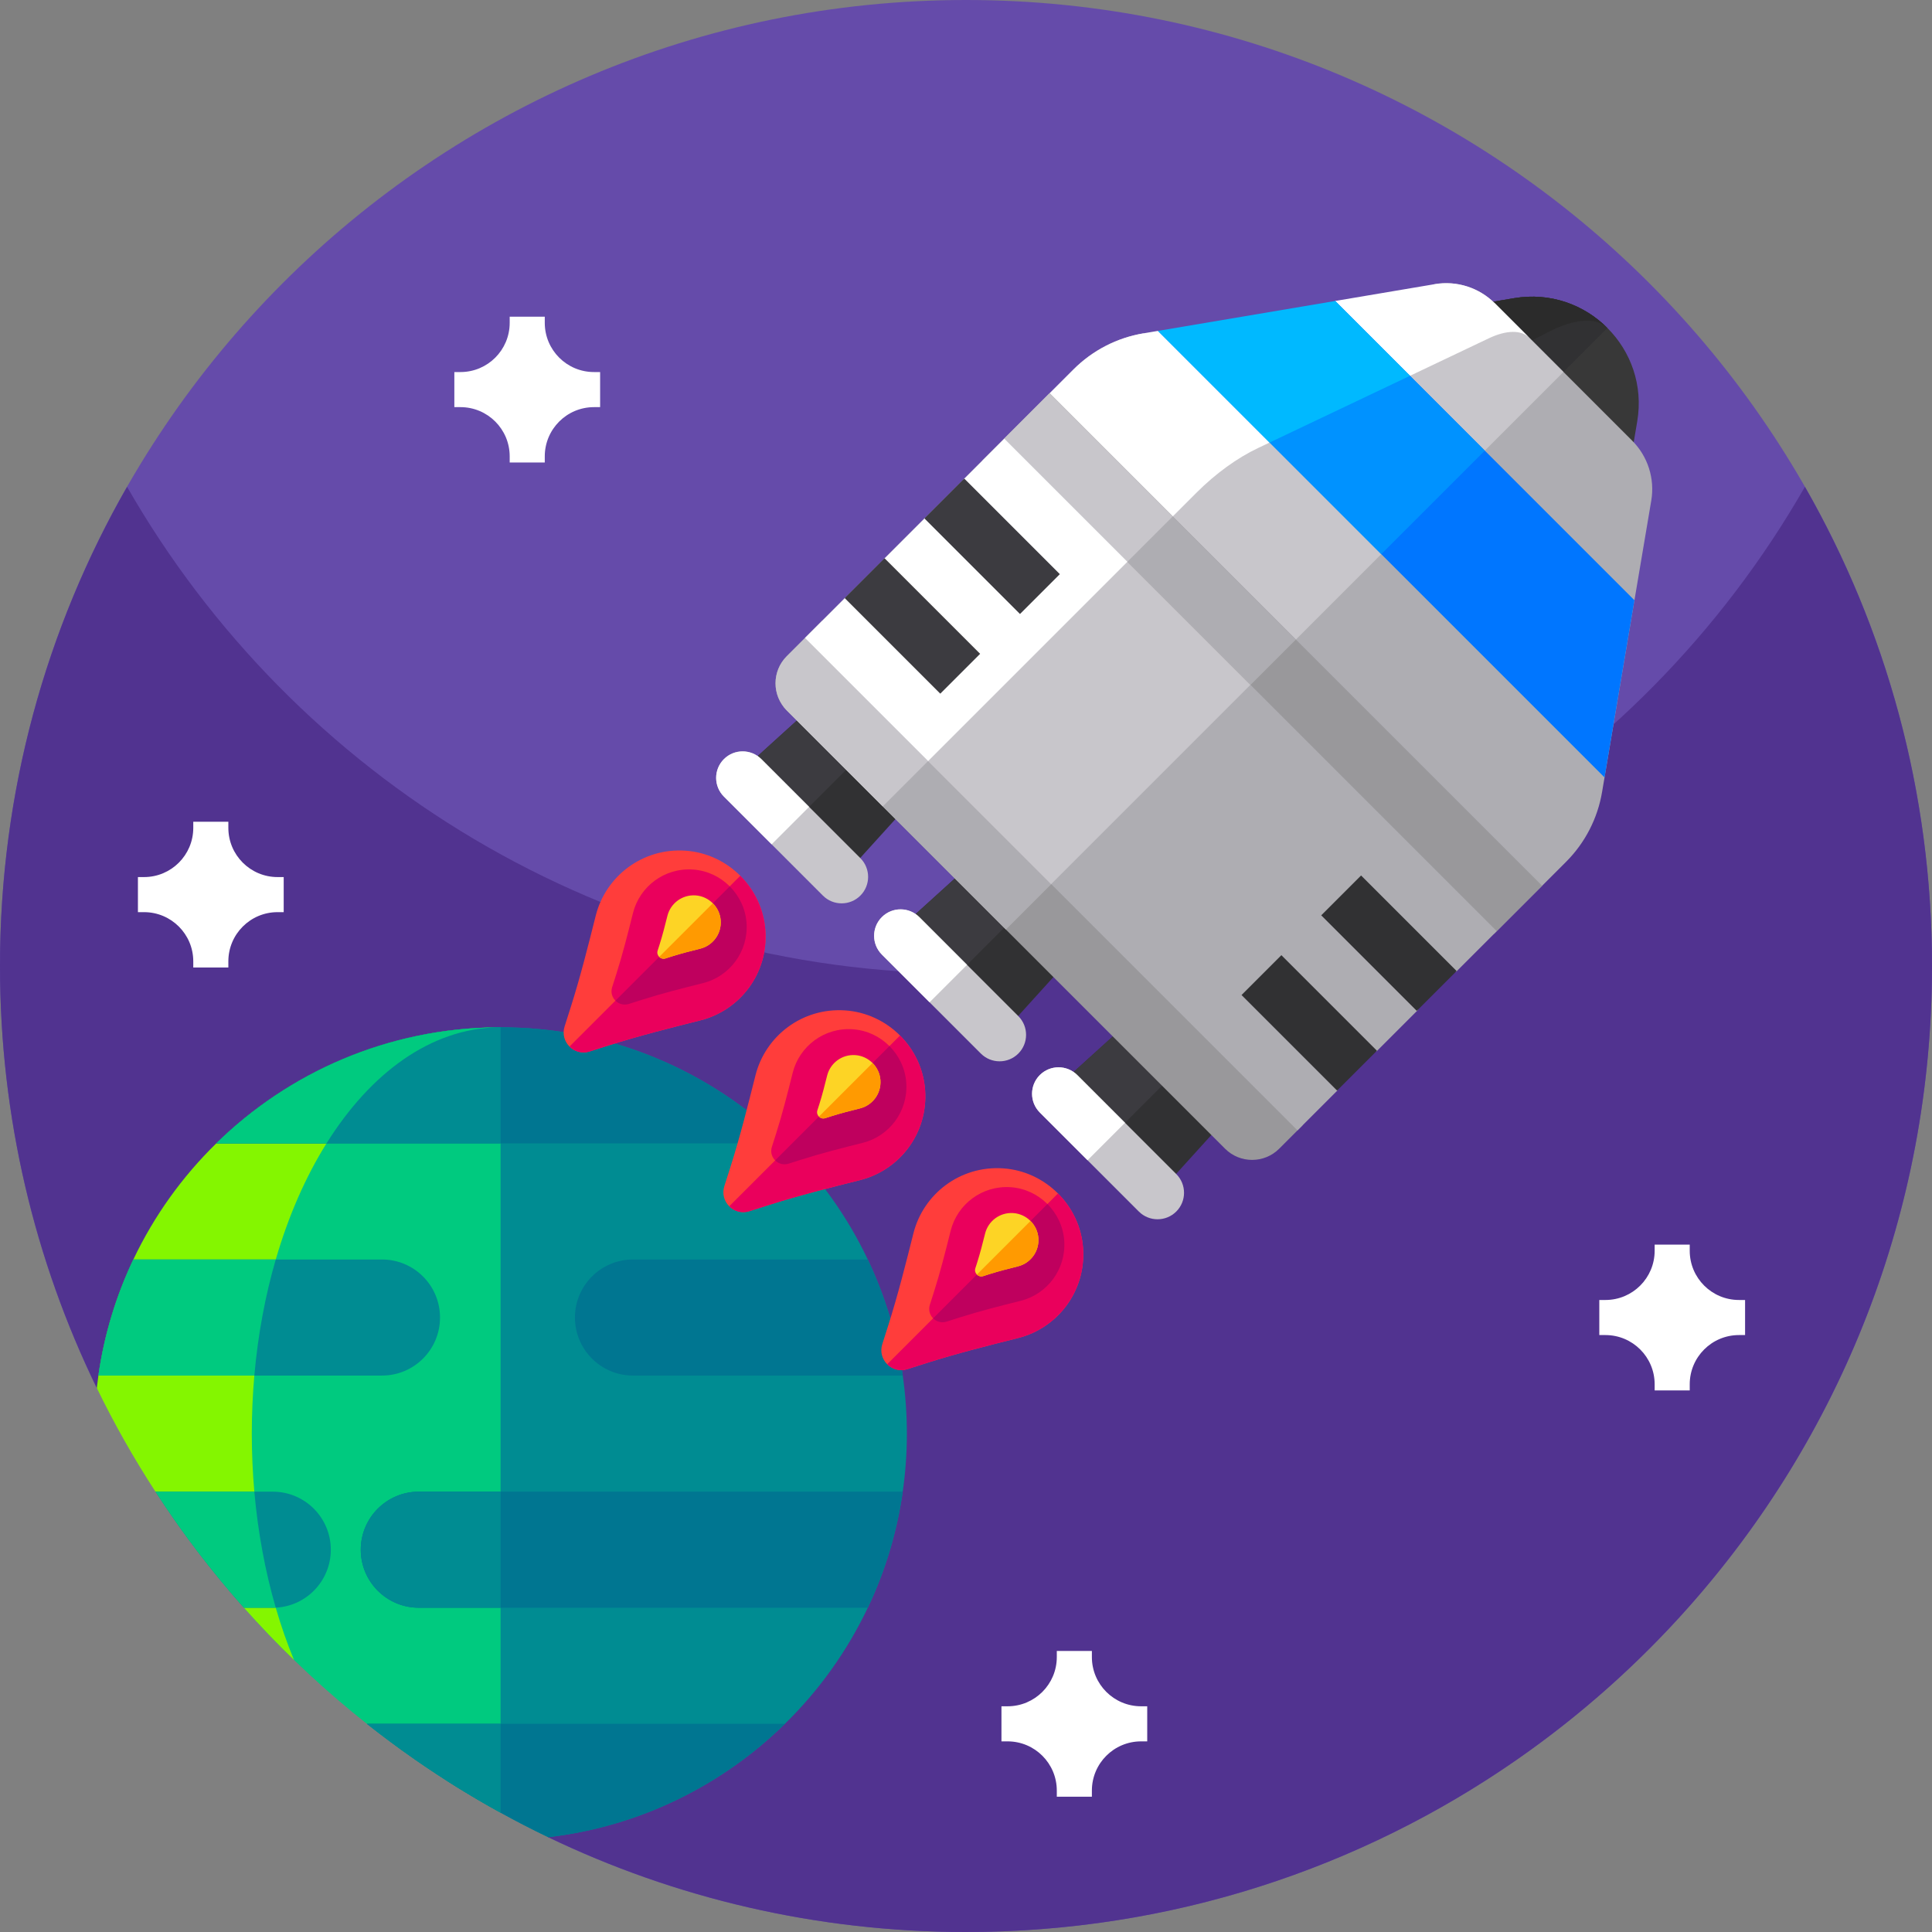 <svg id="Capa_1" enable-background="new 0 0 512 512" height="512" viewBox="0 0 512 512" width="512" xmlns="http://www.w3.org/2000/svg"><rect x="0" y="0" width="512" height="512" fill="#808080" stroke="none"/><g><g><path d="m512 256c0 141.387-114.613 256-256 256-39.669 0-77.227-9.024-110.741-25.12l.021-.011-119.627-119.04h-.011c-16.426-33.792-25.642-71.733-25.642-111.829 0-141.387 114.613-256 256-256s256 114.613 256 256z" fill="#654baa"/><g><g><path d="m512 256c0 65.237-24.405 124.779-64.576 169.984-13.472 15.168-28.725 28.715-45.419 40.331-41.418 28.8-91.733 45.685-146.005 45.685-39.669 0-77.216-9.024-110.72-25.131h-.011l-119.616-119.04c-16.437-33.792-25.653-71.733-25.653-111.829 0-46.219 12.245-89.568 33.675-126.997 44.128 77.066 127.168 129.002 222.325 129.002s178.208-51.936 222.325-129.003c21.43 37.43 33.675 80.779 33.675 126.998z" fill="#513390"/></g></g></g><g><path d="m240.331 379.915c0 5.237-.373 10.368-1.099 15.392-1.536 10.869-4.715 21.205-9.259 30.763-5.483 11.531-12.949 21.941-21.963 30.763-16.597 16.267-38.421 27.2-62.731 30.037h-.011c-4.277-2.048-8.469-4.213-12.608-6.496-4.907-2.699-9.707-5.547-14.4-8.533l-.736-.864c-22.923-26.677-34.155-59.467-34.155-92.107 0-39.435 16.405-78.656 48.438-106.613.011 0 .011 0 .021-.011 29.674-.224 56.576 11.541 76.181 30.763 9.013 8.832 16.491 19.232 21.963 30.773 4.544 9.557 7.723 19.893 9.269 30.752.716 5.023 1.09 10.165 1.09 15.381z" fill="#008c92"/><path d="m132.661 272.245v208.128c-7.819-4.299-15.381-8.992-22.667-14.059-11.403-7.936-22.133-16.768-32.085-26.411-4.587-4.437-9.003-9.056-13.259-13.835-.021-.032-.053-.053-.075-.085-6.976-7.851-13.483-16.139-19.456-24.821-1.141-6.869-1.739-13.963-1.739-21.237.001-59.466 39.969-107.68 89.281-107.68z" fill="#00ca7f"/><path d="m131.808 272.256c-17.621.363-33.589 12.021-45.28 30.752-5.525 8.832-10.091 19.221-13.451 30.773-2.773 9.557-4.715 19.893-5.675 30.752-.437 5.035-.672 10.165-.672 15.381 0 5.227.235 10.368.672 15.392.96 10.869 2.901 21.195 5.675 30.763 1.397 4.811 3.019 9.44 4.832 13.835-4.587-4.437-9.003-9.056-13.259-13.835l-.011-.021-23.435-30.72-.011-.021c-5.717-8.8-10.923-17.973-15.541-27.477.128-1.099.267-2.197.427-3.296 1.536-10.859 4.715-21.195 9.259-30.752 5.483-11.552 12.949-21.952 21.973-30.773 19.244-18.849 45.494-30.529 74.497-30.753z" fill="#84f600"/><g fill="#007691"><path d="m57.315 303.006h150.693c-19.421-19.035-46.005-30.761-75.346-30.761-.284 0-.568 0-.851.011-29.002.228-55.257 11.908-74.496 30.75z"/><path d="m152.366 349.158c0 8.494 6.886 15.38 15.38 15.38h71.499c-1.555-10.863-4.733-21.203-9.273-30.761h-62.225c-8.495.001-15.381 6.887-15.381 15.381z"/><path d="m95.606 410.686c0 8.502 6.89 15.38 15.38 15.38h118.99c4.54-9.557 7.707-19.898 9.262-30.761h-128.251c-4.245 0-8.093 1.725-10.874 4.506-2.781 2.782-4.507 6.63-4.507 10.875z"/><path d="m208.011 456.832c-16.597 16.277-38.421 27.211-62.731 30.037-4.277-2.048-8.48-4.213-12.619-6.496-7.819-4.299-15.381-8.992-22.667-14.059-4.352-3.029-8.608-6.197-12.768-9.483h110.785z"/></g><g fill="#008c92"><path d="m57.315 303.006h75.347v-30.761c-.284 0-.568 0-.851.011-29.002.228-55.257 11.908-74.496 30.75z"/><path d="m132.661 456.832v23.541c-7.819-4.299-15.381-8.992-22.667-14.059-4.352-3.029-8.608-6.197-12.768-9.483h35.435z"/><path d="m95.606 410.686c0 8.502 6.89 15.38 15.38 15.38h21.68v-30.761h-21.68c-4.245 0-8.093 1.725-10.874 4.506-2.78 2.782-4.506 6.63-4.506 10.875z"/><path d="m87.669 410.688c0 8.501-6.891 15.381-15.381 15.381h-7.637c-.021-.032-.053-.053-.075-.085-8.533-9.6-16.363-19.861-23.381-30.677h31.093c8.491 0 15.381 6.89 15.381 15.381z"/><path d="m26.077 364.539h75.154c8.494 0 15.38-6.886 15.38-15.38 0-8.494-6.886-15.38-15.38-15.38h-65.891c-4.541 9.556-7.719 19.897-9.263 30.76z"/></g><g fill="#00ca7f"><g><path d="m73.077 426.069h-8.427c-.021-.032-.053-.053-.075-.085-8.533-9.6-16.363-19.861-23.381-30.677h26.208c.961 10.869 2.902 21.194 5.675 30.762z"/><path d="m26.077 364.539h41.328c.953-10.863 2.895-21.203 5.675-30.761h-37.74c-4.541 9.557-7.719 19.898-9.263 30.761z"/></g><path d="m57.315 303.006h29.217c11.691-18.729 27.65-30.386 45.278-30.749-29.001.227-55.256 11.907-74.495 30.749z"/></g></g><g><g><g><g><g><g><path d="m278.328 289.69 27.673 27.673 26.314-29.031-24.958-24.958z" fill="#313133"/><path d="m278.328 289.69 13.835 13.835 27.673-27.672-12.479-12.479z" fill="#3c3b40"/><path d="m275.56 284.899c-2.74 2.74-2.74 7.186 0 9.926l26.24 26.24c1.371 1.371 3.166 2.056 4.963 2.053 1.797.002 3.594-.684 4.963-2.053 2.74-2.74 2.74-7.186 0-9.926l-26.24-26.24c-1.371-1.371-3.166-2.056-4.963-2.053-1.797-.002-3.594.685-4.963 2.053z" fill="#c8c6cb"/><path d="m275.56 284.899c-2.74 2.74-2.74 7.186 0 9.926l12.651 12.651 9.926-9.926-12.651-12.651c-1.371-1.371-3.166-2.056-4.963-2.053-1.797-.002-3.594.685-4.963 2.053z" fill="#fff"/></g><g><path d="m194.607 205.969 27.672 27.672 26.314-29.031-24.958-24.958z" fill="#313133"/><path d="m194.607 205.969 13.835 13.835 27.672-27.673-12.479-12.479z" fill="#3c3b40"/><path d="m191.839 201.178c-2.74 2.74-2.74 7.186 0 9.926l26.24 26.24c1.371 1.371 3.166 2.056 4.963 2.053 1.797.003 3.594-.684 4.963-2.053 2.74-2.74 2.74-7.186 0-9.926l-26.24-26.24c-1.371-1.371-3.166-2.056-4.963-2.053-1.797-.003-3.595.684-4.963 2.053z" fill="#c8c6cb"/><path d="m191.839 201.178c-2.74 2.74-2.74 7.186 0 9.926l12.651 12.651 9.926-9.926-12.651-12.651c-1.371-1.371-3.166-2.056-4.963-2.053-1.797-.003-3.595.684-4.963 2.053z" fill="#fff"/></g></g><g><path d="m236.467 247.83 27.673 27.672 26.314-29.031-24.958-24.958z" fill="#313133"/><path d="m236.467 247.83 13.835 13.835 27.673-27.673-12.479-12.479z" fill="#3c3b40"/><path d="m233.699 243.039c-2.74 2.74-2.74 7.186 0 9.926l26.24 26.24c1.371 1.371 3.166 2.056 4.963 2.053 1.797.003 3.594-.684 4.963-2.053 2.74-2.74 2.74-7.186 0-9.926l-26.24-26.24c-1.371-1.371-3.166-2.056-4.963-2.053-1.797-.003-3.594.684-4.963 2.053z" fill="#c8c6cb"/><path d="m233.699 243.039c-2.74 2.74-2.74 7.186 0 9.926l12.651 12.651 9.926-9.926-12.651-12.651c-1.371-1.371-3.166-2.056-4.963-2.053-1.797-.003-3.594.684-4.963 2.053z" fill="#fff"/></g></g><g><path d="m386.196 81.563 45.145 45.145 2.543-15.042c1.621-9.611-1.737-18.578-7.903-24.743-6.162-6.162-15.133-9.523-24.74-7.9z" fill="#383838"/><path d="m386.196 81.563 22.573 22.573 17.212-17.213c-6.162-6.162-15.133-9.523-24.74-7.9z" fill="#313133"/><path d="m386.196 81.563 12.451 12.451 11.597-5.988c7.405-3.827 12.975-3.866 15.737-1.103-6.162-6.162-15.133-9.523-24.74-7.9z" fill="#2b2b2b"/><g><path d="m284.983 117.289-18.841-1.039 130.513 130.513 18.358-18.358c5.03-5.03 8.372-11.503 9.553-18.519l.653-3.862 7.925-46.95 4.461-26.412c.98-5.807-.909-11.726-5.075-15.893l-36.392-36.392c-4.163-4.163-9.603 13.341-15.409 14.322l-26.412 4.461-46.951 7.925-3.862.653c-7.018 1.179-13.491 4.521-18.521 9.551z" fill="#aeadb2"/><path d="m284.499 97.892-18.358 18.358 65.256 65.256 82.935-82.935-18.196-18.196c-4.163-4.163-10.086-6.056-15.893-5.076l-26.412 10.461-46.951 7.925-3.862-5.347c-7.016 1.182-13.489 4.524-18.519 9.554z" fill="#c8c6cb"/><path d="m284.499 97.892-18.358 18.358 32.63 32.63 18.358-18.358c5.03-5.03 10.72-9.155 16.278-11.794l3.06-1.456 37.194-17.682 20.923-9.95c4.6-2.187 8.569-2.248 10.652-.165l-9.1-9.1c-4.163-4.163-10.086-6.056-15.893-5.076l-26.412 4.461-13.466 12.743-33.484-4.817-3.862.653c-7.017 1.181-13.49 4.523-18.52 9.553z" fill="#fff"/><path d="m278.166 104.227-69.673 69.673c-3.965 3.965-3.965 10.394 0 14.359l116.153 116.153c3.965 3.965 10.394 3.965 14.359 0l6.126-6.126 12.972-35.55 37.898-15.319 12.678-12.678z" fill="#99989b"/><path d="m278.166 104.227-63.244 76.103c-3.965 3.965-10.395 3.964-6.43 7.93l58.077 58.077 76.853-76.853z" fill="#aeadb2"/><path d="m278.166 104.227-17.765 17.765-11.179 31.962-31.327 10.543-9.403 9.403c-3.965 3.965-3.965 10.394 0 14.359l25.45 25.45 76.853-76.853z" fill="#c8c6cb"/><g><path d="m310.398 160.506-55.545 50.067 88.996 88.996 10.582-10.582 2.209-7.892 8.204-2.521 10.933-10.933 1.376-8.62 8.724-1.48 10.778-10.778z" fill="#aeadb2"/><path d="m243.787 150.283h74.678v67.514h-74.678z" fill="#c8c6cb" transform="matrix(.707 -.707 .707 .707 -47.796 252.69)"/><path d="m266.142 116.25-10.795 10.796-2.097 9.06-8.099 1.136-10.862 10.861.734 9.289-11.025 1.002-10.661 10.662 32.629 32.63 52.806-52.806z" fill="#fff"/></g><g><g fill="#313133"><path d="m360.68 232.031h14.937v35.82h-14.937z" transform="matrix(.707 -.707 .707 .707 -68.908 333.524)"/><path d="m339.559 253.151h14.937v35.82h-14.937z" transform="matrix(.707 -.707 .707 .707 -90.027 324.78)"/></g><g fill="#3c3b40"><path d="m255.497 126.847h14.936v35.825h-14.936z" transform="matrix(.707 -.707 .707 .707 -25.339 228.344)"/><path d="m234.377 147.967h14.937v35.825h-14.937z" transform="matrix(.707 -.707 .707 .707 -46.46 219.594)"/></g></g></g><path d="m306.881 87.686 118.337 118.337 7.925-46.95-79.311-79.312-14.344 16.252z" fill="#0076ff"/><path d="m306.881 87.686 59.169 59.169 27.437-27.438-39.655-39.656-10.396 14.059z" fill="#0092ff"/><path d="m306.881 87.686 29.586 29.586 37.194-17.681-19.829-19.83z" fill="#00b9ff"/></g></g><g><g><path d="m185.626 270.398c-8.151 2.05-16.299 4.096-24.311 6.645l-5.056 1.609c-2.038.649-4.023.012-5.334-1.299s-1.948-3.296-1.299-5.333l1.609-5.056c2.548-8.012 4.594-16.16 6.644-24.311 2.614-10.422 12.386-17.998 23.788-17.213 5.632.388 10.728 2.863 14.518 6.653s6.265 8.886 6.653 14.518c.786 11.4-6.79 21.173-17.212 23.787z" fill="#ff3d3b"/><path d="m185.626 270.398c-8.151 2.05-16.299 4.096-24.311 6.645l-5.056 1.609c-2.038.649-4.023.012-5.334-1.299l45.261-45.261c3.79 3.79 6.265 8.886 6.653 14.518.785 11.401-6.791 21.174-17.213 23.788z" fill="#ea005c"/><path d="m186.321 260.531c-5.456 1.364-10.912 2.736-16.27 4.443l-3.381 1.078c-1.364.433-2.695.008-3.573-.87s-1.303-2.209-.87-3.573l1.078-3.381c1.707-5.358 3.079-10.814 4.443-16.27 1.752-6.971 8.29-12.047 15.923-11.52 3.769.257 7.179 1.919 9.715 4.455s4.198 5.946 4.455 9.715c.527 7.633-4.549 14.171-11.52 15.923z" fill="#ea005c"/><path d="m186.321 260.531c-5.456 1.364-10.912 2.736-16.27 4.443l-3.381 1.078c-1.364.433-2.695.008-3.573-.87l30.29-30.29c2.536 2.536 4.198 5.946 4.455 9.715.526 7.634-4.55 14.172-11.521 15.924z" fill="#bf005e"/><path d="m185.589 251.404c-2.564.645-5.125 1.286-7.637 2.083l-1.589.51c-.637.204-1.262.004-1.674-.408-.413-.413-.613-1.037-.408-1.674l.51-1.588c.796-2.512 1.438-5.072 2.083-7.637.821-3.271 3.892-5.648 7.469-5.403 1.772.122 3.369.902 4.558 2.091 1.188 1.188 1.968 2.785 2.091 4.558.246 3.576-2.131 6.647-5.403 7.468z" fill="#fdd425"/><path d="m185.589 251.404c-2.564.645-5.125 1.286-7.637 2.083l-1.589.51c-.637.204-1.262.004-1.674-.408l14.212-14.212c1.188 1.188 1.968 2.785 2.091 4.558.246 3.577-2.131 6.648-5.403 7.469z" fill="#ff9a01"/></g></g><g><g><path d="m227.956 312.727c-8.151 2.05-16.299 4.096-24.311 6.645l-5.056 1.609c-2.038.649-4.023.012-5.334-1.299s-1.948-3.296-1.299-5.333l1.609-5.056c2.548-8.013 4.594-16.16 6.644-24.311 2.614-10.422 12.386-17.998 23.788-17.213 5.632.388 10.728 2.863 14.518 6.653s6.265 8.886 6.653 14.518c.785 11.401-6.79 21.174-17.212 23.787z" fill="#ff3d3b"/><path d="m227.956 312.727c-8.151 2.05-16.299 4.096-24.311 6.645l-5.056 1.609c-2.038.649-4.023.012-5.334-1.299l45.261-45.261c3.79 3.79 6.265 8.886 6.653 14.518.784 11.402-6.791 21.175-17.213 23.788z" fill="#ea005c"/><path d="m228.65 302.861c-5.456 1.364-10.912 2.736-16.27 4.443l-3.382 1.078c-1.364.433-2.695.008-3.573-.87s-1.303-2.21-.87-3.573l1.078-3.381c1.707-5.358 3.079-10.814 4.443-16.27 1.752-6.971 8.29-12.047 15.923-11.52 3.769.257 7.18 1.919 9.715 4.455 2.536 2.536 4.198 5.946 4.455 9.716.528 7.632-4.548 14.17-11.519 15.922z" fill="#ea005c"/><path d="m228.65 302.861c-5.456 1.364-10.912 2.736-16.27 4.443l-3.382 1.078c-1.364.433-2.695.008-3.573-.87l30.29-30.29c2.536 2.536 4.198 5.946 4.455 9.716.527 7.633-4.549 14.171-11.52 15.923z" fill="#bf005e"/><path d="m227.919 293.733c-2.564.645-5.125 1.286-7.637 2.083l-1.589.51c-.637.204-1.262.004-1.674-.408-.412-.413-.613-1.037-.408-1.674l.51-1.589c.796-2.512 1.438-5.072 2.083-7.637.821-3.271 3.892-5.648 7.469-5.403 1.772.122 3.369.902 4.558 2.091 1.188 1.188 1.968 2.785 2.091 4.558.245 3.577-2.132 6.648-5.403 7.469z" fill="#fdd425"/><path d="m227.919 293.733c-2.564.645-5.125 1.286-7.637 2.083l-1.589.51c-.637.204-1.262.004-1.674-.408l14.212-14.212c1.188 1.188 1.968 2.785 2.091 4.558.245 3.577-2.132 6.648-5.403 7.469z" fill="#ff9a01"/></g></g><g><g><path d="m269.816 354.588c-8.151 2.05-16.299 4.096-24.311 6.644l-5.056 1.609c-2.038.649-4.023.012-5.334-1.299s-1.948-3.296-1.299-5.334l1.609-5.056c2.548-8.012 4.594-16.16 6.644-24.311 2.614-10.422 12.386-17.998 23.788-17.213 5.632.388 10.728 2.863 14.518 6.652 3.79 3.79 6.265 8.887 6.653 14.518.786 11.404-6.79 21.176-17.212 23.79z" fill="#ff3d3b"/><path d="m269.816 354.588c-8.151 2.05-16.299 4.096-24.311 6.644l-5.056 1.609c-2.038.649-4.023.012-5.334-1.299l45.261-45.261c3.79 3.79 6.265 8.887 6.653 14.518.785 11.403-6.791 21.175-17.213 23.789z" fill="#ea005c"/><path d="m270.511 344.721c-5.456 1.364-10.912 2.736-16.27 4.443l-3.381 1.078c-1.364.433-2.695.008-3.573-.87s-1.303-2.209-.87-3.573l1.078-3.382c1.707-5.358 3.079-10.814 4.443-16.27 1.752-6.971 8.29-12.047 15.923-11.521 3.77.257 7.18 1.919 9.716 4.455s4.198 5.946 4.455 9.715c.526 7.635-4.55 14.173-11.521 15.925z" fill="#ea005c"/><path d="m270.511 344.721c-5.456 1.364-10.912 2.736-16.27 4.443l-3.381 1.078c-1.364.433-2.695.008-3.573-.87l30.29-30.29c2.536 2.536 4.198 5.946 4.455 9.715.526 7.634-4.55 14.172-11.521 15.924z" fill="#bf005e"/><path d="m269.78 335.594c-2.565.645-5.125 1.286-7.637 2.083l-1.589.51c-.637.204-1.262.004-1.674-.408s-.613-1.037-.408-1.674l.51-1.589c.796-2.512 1.437-5.072 2.083-7.637.821-3.271 3.892-5.648 7.469-5.403 1.772.122 3.369.903 4.558 2.091 1.188 1.188 1.969 2.785 2.091 4.557.245 3.578-2.132 6.649-5.403 7.47z" fill="#fdd425"/><path d="m269.78 335.594c-2.565.645-5.125 1.286-7.637 2.083l-1.589.51c-.637.204-1.262.004-1.674-.408l14.212-14.212c1.188 1.188 1.969 2.785 2.091 4.557.245 3.578-2.132 6.649-5.403 7.47z" fill="#ff9a01"/></g></g></g><g><g><path d="m120.406 98.598h1.626c7.203 0 13.042-5.839 13.042-13.042v-1.626h9.297v1.626c0 7.203 5.839 13.042 13.042 13.042h1.626v9.297h-1.626c-7.203 0-13.042 5.839-13.042 13.042v1.626h-9.297v-1.626c0-7.203-5.839-13.042-13.042-13.042h-1.626z" fill="#fff"/></g></g><g><g><path d="m265.396 452.183h1.626c7.203 0 13.042-5.839 13.042-13.042v-1.626h9.297v1.626c0 7.203 5.839 13.042 13.042 13.042h1.626v9.297h-1.626c-7.203 0-13.042 5.839-13.042 13.042v1.626h-9.297v-1.626c0-7.203-5.839-13.042-13.042-13.042h-1.626z" fill="#fff"/></g></g><g><g><path d="m423.833 344.509h1.626c7.203 0 13.042-5.839 13.042-13.042v-1.626h9.297v1.626c0 7.203 5.839 13.042 13.042 13.042h1.626v9.297h-1.626c-7.203 0-13.042 5.839-13.042 13.042v1.626h-9.297v-1.626c0-7.203-5.839-13.042-13.042-13.042h-1.626z" fill="#fff"/></g></g><g><g><path d="m36.552 232.432h1.626c7.203 0 13.042-5.839 13.042-13.042v-1.626h9.297v1.626c0 7.203 5.839 13.042 13.042 13.042h1.626v9.297h-1.626c-7.203 0-13.042 5.839-13.042 13.042v1.626h-9.297v-1.626c0-7.203-5.839-13.042-13.042-13.042h-1.626z" fill="#fff"/></g></g></g></g></svg>